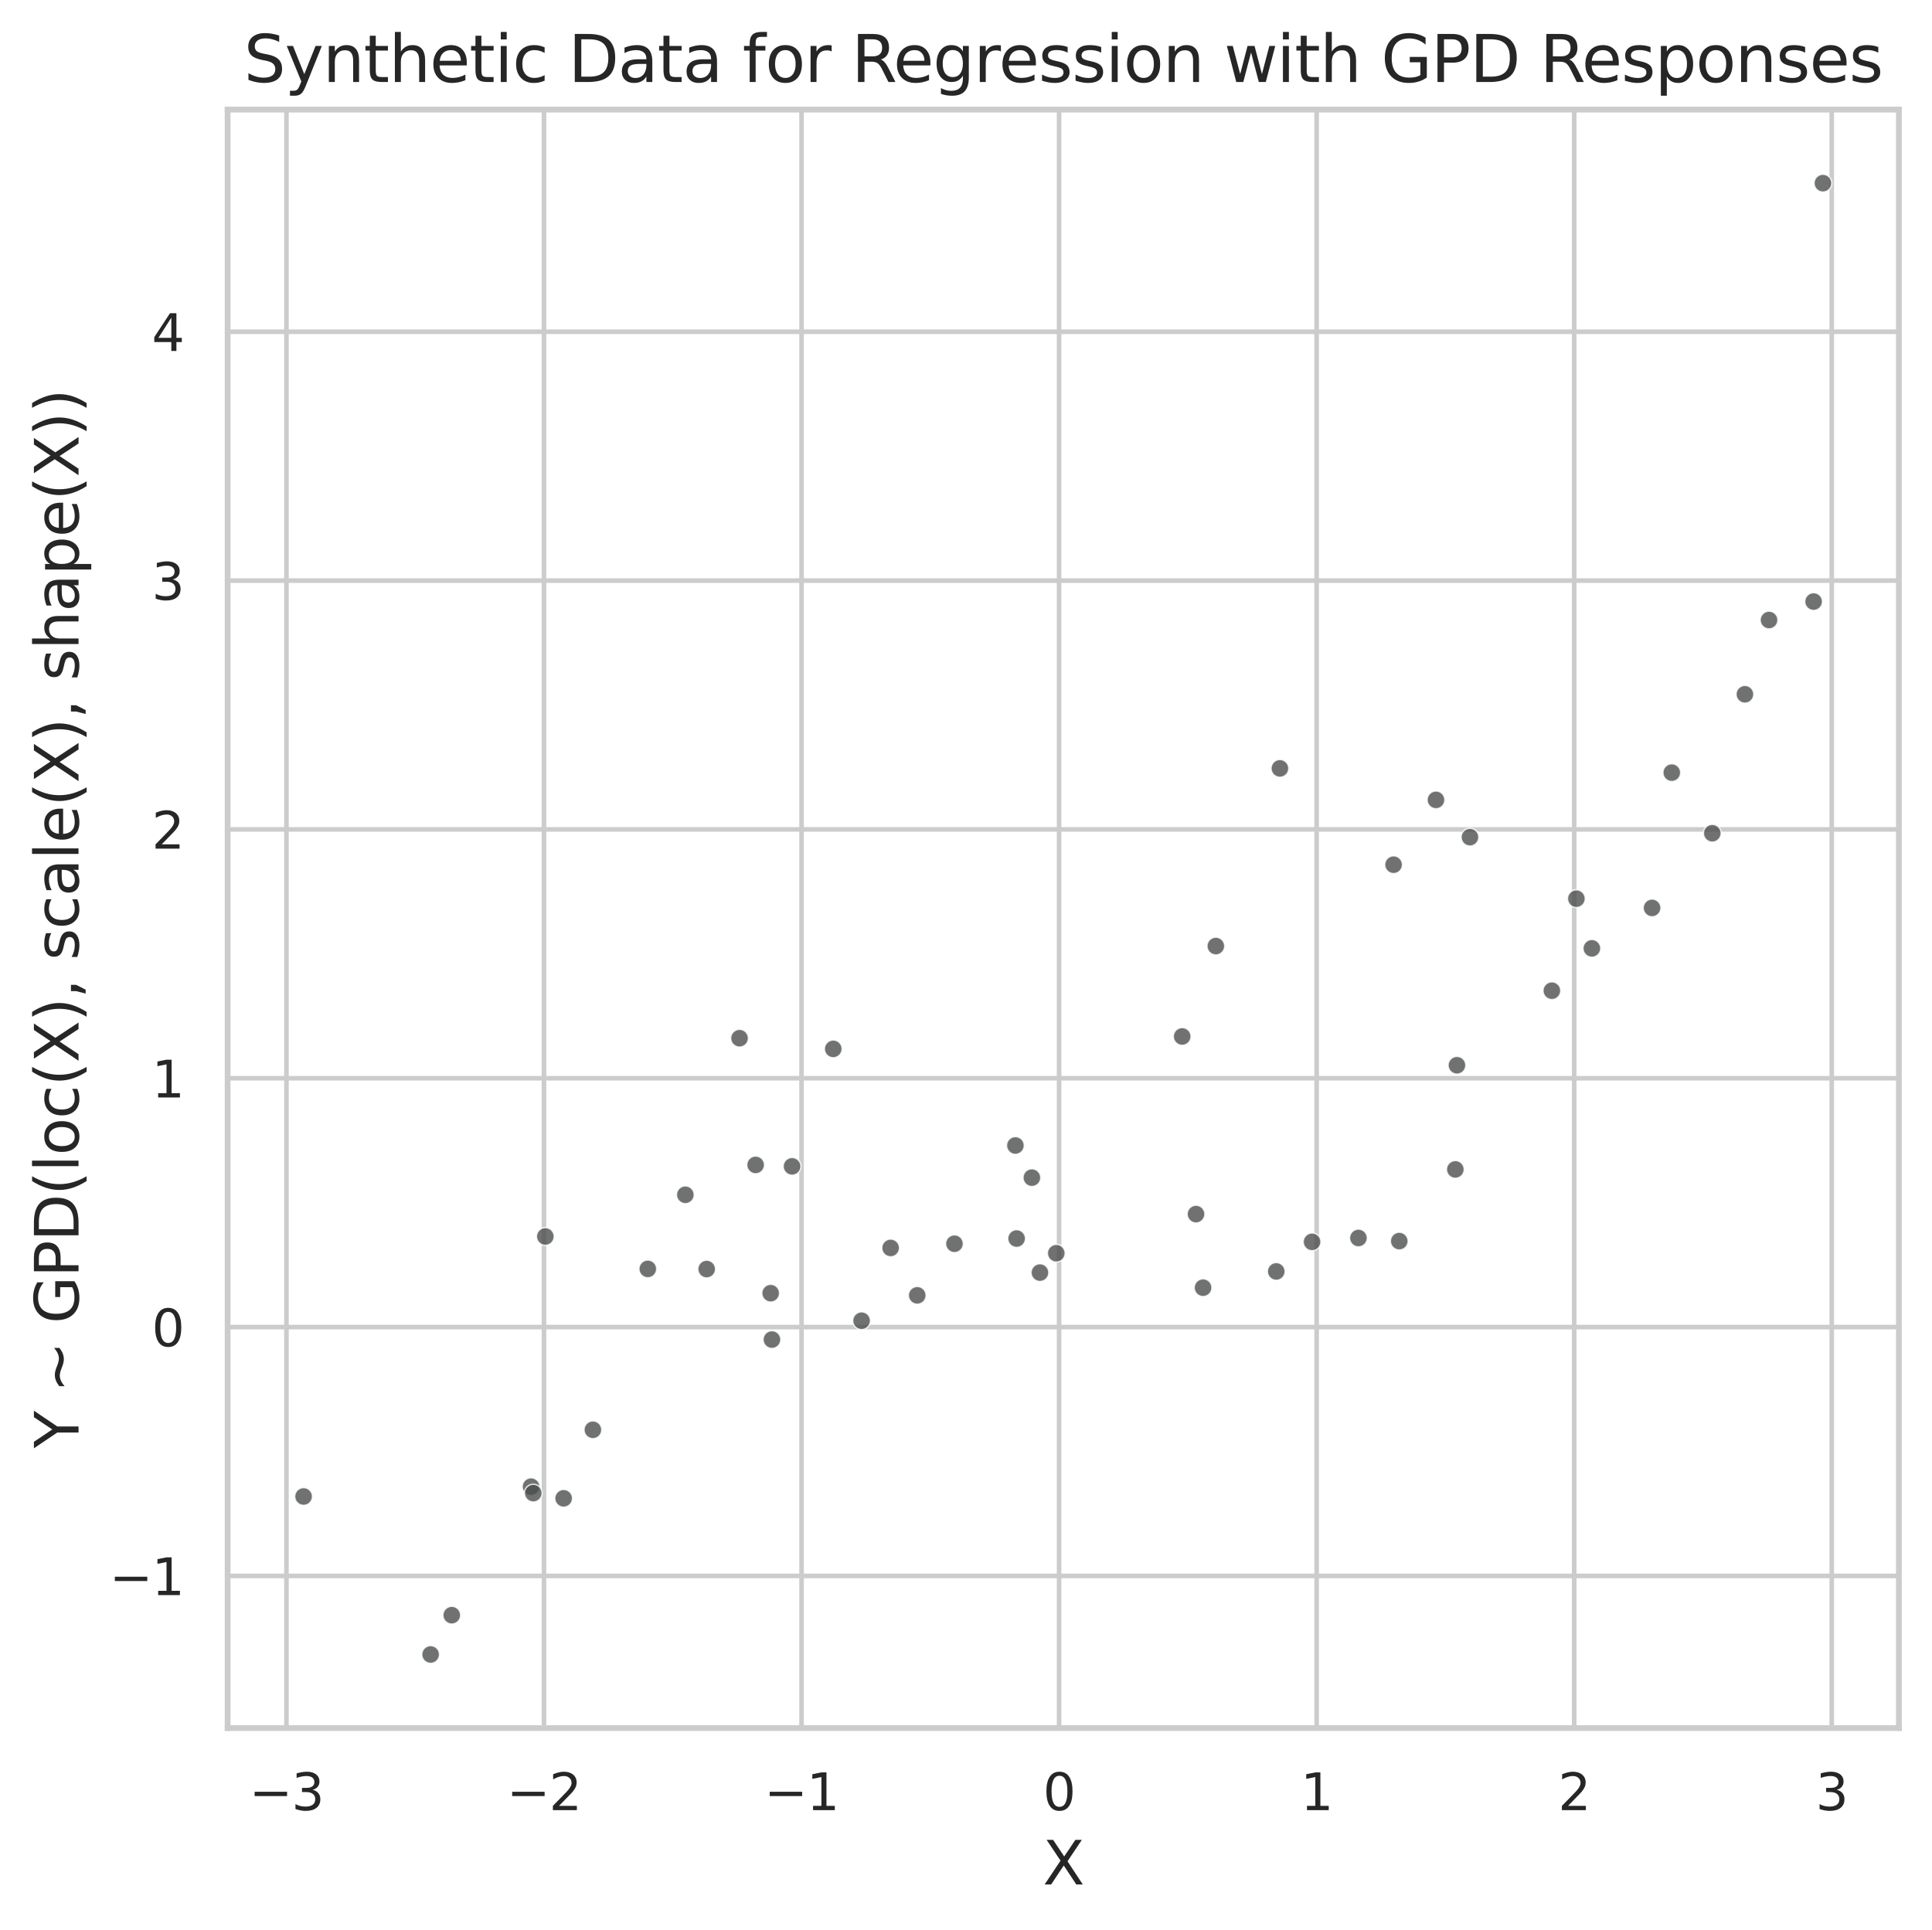<?xml version="1.0" encoding="utf-8" standalone="no"?>
<!DOCTYPE svg PUBLIC "-//W3C//DTD SVG 1.1//EN"
  "http://www.w3.org/Graphics/SVG/1.1/DTD/svg11.dtd">
<svg xmlns:xlink="http://www.w3.org/1999/xlink" width="420.118pt" height="419.785pt" viewBox="0 0 420.118 419.785" xmlns="http://www.w3.org/2000/svg" version="1.1">
 <defs>
  <style type="text/css">*{stroke-linejoin: round; stroke-linecap: butt}</style>
 </defs>
 <g id="figure_1">
  <g id="patch_1">
   <path d="M 0 419.785 
L 420.118 419.785 
L 420.118 0 
L 0 0 
z
" style="fill: #ffffff"/>
  </g>
  <g id="axes_1">
   <g id="patch_2">
    <path d="M 49.498 375.858 
L 412.918 375.858 
L 412.918 23.838 
L 49.498 23.838 
z
" style="fill: #ffffff"/>
   </g>
   <g id="matplotlib.axis_1">
    <g id="xtick_1">
     <g id="line2d_1">
      <path d="M 62.286 375.858 
L 62.286 23.838 
" clip-path="url(#pe44f249122)" style="fill: none; stroke: #cccccc; stroke-linecap: round"/>
     </g>
     <g id="text_1">
      <!-- −3 -->
      <g style="fill: #262626" transform="translate(54.178 393.716) scale(0.11 -0.11)">
       <defs>
        <path id="DejaVuSans-2212" d="M 678 2272 
L 4684 2272 
L 4684 1741 
L 678 1741 
L 678 2272 
z
" transform="scale(0.016)"/>
        <path id="DejaVuSans-33" d="M 2597 2516 
Q 3050 2419 3304 2112 
Q 3559 1806 3559 1356 
Q 3559 666 3084 287 
Q 2609 -91 1734 -91 
Q 1441 -91 1130 -33 
Q 819 25 488 141 
L 488 750 
Q 750 597 1062 519 
Q 1375 441 1716 441 
Q 2309 441 2620 675 
Q 2931 909 2931 1356 
Q 2931 1769 2642 2001 
Q 2353 2234 1838 2234 
L 1294 2234 
L 1294 2753 
L 1863 2753 
Q 2328 2753 2575 2939 
Q 2822 3125 2822 3475 
Q 2822 3834 2567 4026 
Q 2313 4219 1838 4219 
Q 1578 4219 1281 4162 
Q 984 4106 628 3988 
L 628 4550 
Q 988 4650 1302 4700 
Q 1616 4750 1894 4750 
Q 2613 4750 3031 4423 
Q 3450 4097 3450 3541 
Q 3450 3153 3228 2886 
Q 3006 2619 2597 2516 
z
" transform="scale(0.016)"/>
       </defs>
       <use xlink:href="#DejaVuSans-2212"/>
       <use xlink:href="#DejaVuSans-33" x="83.789"/>
      </g>
     </g>
    </g>
    <g id="xtick_2">
     <g id="line2d_2">
      <path d="M 118.291 375.858 
L 118.291 23.838 
" clip-path="url(#pe44f249122)" style="fill: none; stroke: #cccccc; stroke-linecap: round"/>
     </g>
     <g id="text_2">
      <!-- −2 -->
      <g style="fill: #262626" transform="translate(110.183 393.716) scale(0.11 -0.11)">
       <defs>
        <path id="DejaVuSans-32" d="M 1228 531 
L 3431 531 
L 3431 0 
L 469 0 
L 469 531 
Q 828 903 1448 1529 
Q 2069 2156 2228 2338 
Q 2531 2678 2651 2914 
Q 2772 3150 2772 3378 
Q 2772 3750 2511 3984 
Q 2250 4219 1831 4219 
Q 1534 4219 1204 4116 
Q 875 4013 500 3803 
L 500 4441 
Q 881 4594 1212 4672 
Q 1544 4750 1819 4750 
Q 2544 4750 2975 4387 
Q 3406 4025 3406 3419 
Q 3406 3131 3298 2873 
Q 3191 2616 2906 2266 
Q 2828 2175 2409 1742 
Q 1991 1309 1228 531 
z
" transform="scale(0.016)"/>
       </defs>
       <use xlink:href="#DejaVuSans-2212"/>
       <use xlink:href="#DejaVuSans-32" x="83.789"/>
      </g>
     </g>
    </g>
    <g id="xtick_3">
     <g id="line2d_3">
      <path d="M 174.296 375.858 
L 174.296 23.838 
" clip-path="url(#pe44f249122)" style="fill: none; stroke: #cccccc; stroke-linecap: round"/>
     </g>
     <g id="text_3">
      <!-- −1 -->
      <g style="fill: #262626" transform="translate(166.188 393.716) scale(0.11 -0.11)">
       <defs>
        <path id="DejaVuSans-31" d="M 794 531 
L 1825 531 
L 1825 4091 
L 703 3866 
L 703 4441 
L 1819 4666 
L 2450 4666 
L 2450 531 
L 3481 531 
L 3481 0 
L 794 0 
L 794 531 
z
" transform="scale(0.016)"/>
       </defs>
       <use xlink:href="#DejaVuSans-2212"/>
       <use xlink:href="#DejaVuSans-31" x="83.789"/>
      </g>
     </g>
    </g>
    <g id="xtick_4">
     <g id="line2d_4">
      <path d="M 230.301 375.858 
L 230.301 23.838 
" clip-path="url(#pe44f249122)" style="fill: none; stroke: #cccccc; stroke-linecap: round"/>
     </g>
     <g id="text_4">
      <!-- 0 -->
      <g style="fill: #262626" transform="translate(226.802 393.716) scale(0.11 -0.11)">
       <defs>
        <path id="DejaVuSans-30" d="M 2034 4250 
Q 1547 4250 1301 3770 
Q 1056 3291 1056 2328 
Q 1056 1369 1301 889 
Q 1547 409 2034 409 
Q 2525 409 2770 889 
Q 3016 1369 3016 2328 
Q 3016 3291 2770 3770 
Q 2525 4250 2034 4250 
z
M 2034 4750 
Q 2819 4750 3233 4129 
Q 3647 3509 3647 2328 
Q 3647 1150 3233 529 
Q 2819 -91 2034 -91 
Q 1250 -91 836 529 
Q 422 1150 422 2328 
Q 422 3509 836 4129 
Q 1250 4750 2034 4750 
z
" transform="scale(0.016)"/>
       </defs>
       <use xlink:href="#DejaVuSans-30"/>
      </g>
     </g>
    </g>
    <g id="xtick_5">
     <g id="line2d_5">
      <path d="M 286.306 375.858 
L 286.306 23.838 
" clip-path="url(#pe44f249122)" style="fill: none; stroke: #cccccc; stroke-linecap: round"/>
     </g>
     <g id="text_5">
      <!-- 1 -->
      <g style="fill: #262626" transform="translate(282.807 393.716) scale(0.11 -0.11)">
       <use xlink:href="#DejaVuSans-31"/>
      </g>
     </g>
    </g>
    <g id="xtick_6">
     <g id="line2d_6">
      <path d="M 342.311 375.858 
L 342.311 23.838 
" clip-path="url(#pe44f249122)" style="fill: none; stroke: #cccccc; stroke-linecap: round"/>
     </g>
     <g id="text_6">
      <!-- 2 -->
      <g style="fill: #262626" transform="translate(338.812 393.716) scale(0.11 -0.11)">
       <use xlink:href="#DejaVuSans-32"/>
      </g>
     </g>
    </g>
    <g id="xtick_7">
     <g id="line2d_7">
      <path d="M 398.316 375.858 
L 398.316 23.838 
" clip-path="url(#pe44f249122)" style="fill: none; stroke: #cccccc; stroke-linecap: round"/>
     </g>
     <g id="text_7">
      <!-- 3 -->
      <g style="fill: #262626" transform="translate(394.817 393.716) scale(0.11 -0.11)">
       <use xlink:href="#DejaVuSans-33"/>
      </g>
     </g>
    </g>
    <g id="text_8">
     <!-- X -->
     <g style="fill: #262626" transform="translate(226.755 409.882) scale(0.13 -0.13)">
      <defs>
       <path id="DejaVuSans-58" d="M 403 4666 
L 1081 4666 
L 2241 2931 
L 3406 4666 
L 4084 4666 
L 2584 2425 
L 4184 0 
L 3506 0 
L 2194 1984 
L 872 0 
L 191 0 
L 1856 2491 
L 403 4666 
z
" transform="scale(0.016)"/>
      </defs>
      <use xlink:href="#DejaVuSans-58"/>
     </g>
    </g>
   </g>
   <g id="matplotlib.axis_2">
    <g id="ytick_1">
     <g id="line2d_8">
      <path d="M 49.498 342.763 
L 412.918 342.763 
" clip-path="url(#pe44f249122)" style="fill: none; stroke: #cccccc; stroke-linecap: round"/>
     </g>
     <g id="text_9">
      <!-- −1 -->
      <g style="fill: #262626" transform="translate(23.782 346.943) scale(0.11 -0.11)">
       <use xlink:href="#DejaVuSans-2212"/>
       <use xlink:href="#DejaVuSans-31" x="83.789"/>
      </g>
     </g>
    </g>
    <g id="ytick_2">
     <g id="line2d_9">
      <path d="M 49.498 288.643 
L 412.918 288.643 
" clip-path="url(#pe44f249122)" style="fill: none; stroke: #cccccc; stroke-linecap: round"/>
     </g>
     <g id="text_10">
      <!-- 0 -->
      <g style="fill: #262626" transform="translate(32.999 292.822) scale(0.11 -0.11)">
       <use xlink:href="#DejaVuSans-30"/>
      </g>
     </g>
    </g>
    <g id="ytick_3">
     <g id="line2d_10">
      <path d="M 49.498 234.522 
L 412.918 234.522 
" clip-path="url(#pe44f249122)" style="fill: none; stroke: #cccccc; stroke-linecap: round"/>
     </g>
     <g id="text_11">
      <!-- 1 -->
      <g style="fill: #262626" transform="translate(32.999 238.701) scale(0.11 -0.11)">
       <use xlink:href="#DejaVuSans-31"/>
      </g>
     </g>
    </g>
    <g id="ytick_4">
     <g id="line2d_11">
      <path d="M 49.498 180.401 
L 412.918 180.401 
" clip-path="url(#pe44f249122)" style="fill: none; stroke: #cccccc; stroke-linecap: round"/>
     </g>
     <g id="text_12">
      <!-- 2 -->
      <g style="fill: #262626" transform="translate(32.999 184.58) scale(0.11 -0.11)">
       <use xlink:href="#DejaVuSans-32"/>
      </g>
     </g>
    </g>
    <g id="ytick_5">
     <g id="line2d_12">
      <path d="M 49.498 126.28 
L 412.918 126.28 
" clip-path="url(#pe44f249122)" style="fill: none; stroke: #cccccc; stroke-linecap: round"/>
     </g>
     <g id="text_13">
      <!-- 3 -->
      <g style="fill: #262626" transform="translate(32.999 130.459) scale(0.11 -0.11)">
       <use xlink:href="#DejaVuSans-33"/>
      </g>
     </g>
    </g>
    <g id="ytick_6">
     <g id="line2d_13">
      <path d="M 49.498 72.159 
L 412.918 72.159 
" clip-path="url(#pe44f249122)" style="fill: none; stroke: #cccccc; stroke-linecap: round"/>
     </g>
     <g id="text_14">
      <!-- 4 -->
      <g style="fill: #262626" transform="translate(32.999 76.339) scale(0.11 -0.11)">
       <defs>
        <path id="DejaVuSans-34" d="M 2419 4116 
L 825 1625 
L 2419 1625 
L 2419 4116 
z
M 2253 4666 
L 3047 4666 
L 3047 1625 
L 3713 1625 
L 3713 1100 
L 3047 1100 
L 3047 0 
L 2419 0 
L 2419 1100 
L 313 1100 
L 313 1709 
L 2253 4666 
z
" transform="scale(0.016)"/>
       </defs>
       <use xlink:href="#DejaVuSans-34"/>
      </g>
     </g>
    </g>
    <g id="text_15">
     <!-- Y ~ GPD(loc(X), scale(X), shape(X)) -->
     <g style="fill: #262626" transform="translate(17.078 314.986) rotate(-90) scale(0.13 -0.13)">
      <defs>
       <path id="DejaVuSans-59" d="M -13 4666 
L 666 4666 
L 1959 2747 
L 3244 4666 
L 3922 4666 
L 2272 2222 
L 2272 0 
L 1638 0 
L 1638 2222 
L -13 4666 
z
" transform="scale(0.016)"/>
       <path id="DejaVuSans-20" transform="scale(0.016)"/>
       <path id="DejaVuSans-7e" d="M 4684 2553 
L 4684 1997 
Q 4356 1750 4076 1644 
Q 3797 1538 3494 1538 
Q 3150 1538 2694 1722 
Q 2659 1734 2644 1741 
Q 2622 1750 2575 1766 
Q 2091 1959 1797 1959 
Q 1522 1959 1253 1839 
Q 984 1719 678 1459 
L 678 2016 
Q 1006 2263 1286 2370 
Q 1566 2478 1869 2478 
Q 2213 2478 2672 2291 
Q 2703 2278 2719 2272 
Q 2744 2263 2788 2247 
Q 3272 2053 3566 2053 
Q 3834 2053 4098 2172 
Q 4363 2291 4684 2553 
z
" transform="scale(0.016)"/>
       <path id="DejaVuSans-47" d="M 3809 666 
L 3809 1919 
L 2778 1919 
L 2778 2438 
L 4434 2438 
L 4434 434 
Q 4069 175 3628 42 
Q 3188 -91 2688 -91 
Q 1594 -91 976 548 
Q 359 1188 359 2328 
Q 359 3472 976 4111 
Q 1594 4750 2688 4750 
Q 3144 4750 3555 4637 
Q 3966 4525 4313 4306 
L 4313 3634 
Q 3963 3931 3569 4081 
Q 3175 4231 2741 4231 
Q 1884 4231 1454 3753 
Q 1025 3275 1025 2328 
Q 1025 1384 1454 906 
Q 1884 428 2741 428 
Q 3075 428 3337 486 
Q 3600 544 3809 666 
z
" transform="scale(0.016)"/>
       <path id="DejaVuSans-50" d="M 1259 4147 
L 1259 2394 
L 2053 2394 
Q 2494 2394 2734 2622 
Q 2975 2850 2975 3272 
Q 2975 3691 2734 3919 
Q 2494 4147 2053 4147 
L 1259 4147 
z
M 628 4666 
L 2053 4666 
Q 2838 4666 3239 4311 
Q 3641 3956 3641 3272 
Q 3641 2581 3239 2228 
Q 2838 1875 2053 1875 
L 1259 1875 
L 1259 0 
L 628 0 
L 628 4666 
z
" transform="scale(0.016)"/>
       <path id="DejaVuSans-44" d="M 1259 4147 
L 1259 519 
L 2022 519 
Q 2988 519 3436 956 
Q 3884 1394 3884 2338 
Q 3884 3275 3436 3711 
Q 2988 4147 2022 4147 
L 1259 4147 
z
M 628 4666 
L 1925 4666 
Q 3281 4666 3915 4102 
Q 4550 3538 4550 2338 
Q 4550 1131 3912 565 
Q 3275 0 1925 0 
L 628 0 
L 628 4666 
z
" transform="scale(0.016)"/>
       <path id="DejaVuSans-28" d="M 1984 4856 
Q 1566 4138 1362 3434 
Q 1159 2731 1159 2009 
Q 1159 1288 1364 580 
Q 1569 -128 1984 -844 
L 1484 -844 
Q 1016 -109 783 600 
Q 550 1309 550 2009 
Q 550 2706 781 3412 
Q 1013 4119 1484 4856 
L 1984 4856 
z
" transform="scale(0.016)"/>
       <path id="DejaVuSans-6c" d="M 603 4863 
L 1178 4863 
L 1178 0 
L 603 0 
L 603 4863 
z
" transform="scale(0.016)"/>
       <path id="DejaVuSans-6f" d="M 1959 3097 
Q 1497 3097 1228 2736 
Q 959 2375 959 1747 
Q 959 1119 1226 758 
Q 1494 397 1959 397 
Q 2419 397 2687 759 
Q 2956 1122 2956 1747 
Q 2956 2369 2687 2733 
Q 2419 3097 1959 3097 
z
M 1959 3584 
Q 2709 3584 3137 3096 
Q 3566 2609 3566 1747 
Q 3566 888 3137 398 
Q 2709 -91 1959 -91 
Q 1206 -91 779 398 
Q 353 888 353 1747 
Q 353 2609 779 3096 
Q 1206 3584 1959 3584 
z
" transform="scale(0.016)"/>
       <path id="DejaVuSans-63" d="M 3122 3366 
L 3122 2828 
Q 2878 2963 2633 3030 
Q 2388 3097 2138 3097 
Q 1578 3097 1268 2742 
Q 959 2388 959 1747 
Q 959 1106 1268 751 
Q 1578 397 2138 397 
Q 2388 397 2633 464 
Q 2878 531 3122 666 
L 3122 134 
Q 2881 22 2623 -34 
Q 2366 -91 2075 -91 
Q 1284 -91 818 406 
Q 353 903 353 1747 
Q 353 2603 823 3093 
Q 1294 3584 2113 3584 
Q 2378 3584 2631 3529 
Q 2884 3475 3122 3366 
z
" transform="scale(0.016)"/>
       <path id="DejaVuSans-29" d="M 513 4856 
L 1013 4856 
Q 1481 4119 1714 3412 
Q 1947 2706 1947 2009 
Q 1947 1309 1714 600 
Q 1481 -109 1013 -844 
L 513 -844 
Q 928 -128 1133 580 
Q 1338 1288 1338 2009 
Q 1338 2731 1133 3434 
Q 928 4138 513 4856 
z
" transform="scale(0.016)"/>
       <path id="DejaVuSans-2c" d="M 750 794 
L 1409 794 
L 1409 256 
L 897 -744 
L 494 -744 
L 750 256 
L 750 794 
z
" transform="scale(0.016)"/>
       <path id="DejaVuSans-73" d="M 2834 3397 
L 2834 2853 
Q 2591 2978 2328 3040 
Q 2066 3103 1784 3103 
Q 1356 3103 1142 2972 
Q 928 2841 928 2578 
Q 928 2378 1081 2264 
Q 1234 2150 1697 2047 
L 1894 2003 
Q 2506 1872 2764 1633 
Q 3022 1394 3022 966 
Q 3022 478 2636 193 
Q 2250 -91 1575 -91 
Q 1294 -91 989 -36 
Q 684 19 347 128 
L 347 722 
Q 666 556 975 473 
Q 1284 391 1588 391 
Q 1994 391 2212 530 
Q 2431 669 2431 922 
Q 2431 1156 2273 1281 
Q 2116 1406 1581 1522 
L 1381 1569 
Q 847 1681 609 1914 
Q 372 2147 372 2553 
Q 372 3047 722 3315 
Q 1072 3584 1716 3584 
Q 2034 3584 2315 3537 
Q 2597 3491 2834 3397 
z
" transform="scale(0.016)"/>
       <path id="DejaVuSans-61" d="M 2194 1759 
Q 1497 1759 1228 1600 
Q 959 1441 959 1056 
Q 959 750 1161 570 
Q 1363 391 1709 391 
Q 2188 391 2477 730 
Q 2766 1069 2766 1631 
L 2766 1759 
L 2194 1759 
z
M 3341 1997 
L 3341 0 
L 2766 0 
L 2766 531 
Q 2569 213 2275 61 
Q 1981 -91 1556 -91 
Q 1019 -91 701 211 
Q 384 513 384 1019 
Q 384 1609 779 1909 
Q 1175 2209 1959 2209 
L 2766 2209 
L 2766 2266 
Q 2766 2663 2505 2880 
Q 2244 3097 1772 3097 
Q 1472 3097 1187 3025 
Q 903 2953 641 2809 
L 641 3341 
Q 956 3463 1253 3523 
Q 1550 3584 1831 3584 
Q 2591 3584 2966 3190 
Q 3341 2797 3341 1997 
z
" transform="scale(0.016)"/>
       <path id="DejaVuSans-65" d="M 3597 1894 
L 3597 1613 
L 953 1613 
Q 991 1019 1311 708 
Q 1631 397 2203 397 
Q 2534 397 2845 478 
Q 3156 559 3463 722 
L 3463 178 
Q 3153 47 2828 -22 
Q 2503 -91 2169 -91 
Q 1331 -91 842 396 
Q 353 884 353 1716 
Q 353 2575 817 3079 
Q 1281 3584 2069 3584 
Q 2775 3584 3186 3129 
Q 3597 2675 3597 1894 
z
M 3022 2063 
Q 3016 2534 2758 2815 
Q 2500 3097 2075 3097 
Q 1594 3097 1305 2825 
Q 1016 2553 972 2059 
L 3022 2063 
z
" transform="scale(0.016)"/>
       <path id="DejaVuSans-68" d="M 3513 2113 
L 3513 0 
L 2938 0 
L 2938 2094 
Q 2938 2591 2744 2837 
Q 2550 3084 2163 3084 
Q 1697 3084 1428 2787 
Q 1159 2491 1159 1978 
L 1159 0 
L 581 0 
L 581 4863 
L 1159 4863 
L 1159 2956 
Q 1366 3272 1645 3428 
Q 1925 3584 2291 3584 
Q 2894 3584 3203 3211 
Q 3513 2838 3513 2113 
z
" transform="scale(0.016)"/>
       <path id="DejaVuSans-70" d="M 1159 525 
L 1159 -1331 
L 581 -1331 
L 581 3500 
L 1159 3500 
L 1159 2969 
Q 1341 3281 1617 3432 
Q 1894 3584 2278 3584 
Q 2916 3584 3314 3078 
Q 3713 2572 3713 1747 
Q 3713 922 3314 415 
Q 2916 -91 2278 -91 
Q 1894 -91 1617 61 
Q 1341 213 1159 525 
z
M 3116 1747 
Q 3116 2381 2855 2742 
Q 2594 3103 2138 3103 
Q 1681 3103 1420 2742 
Q 1159 2381 1159 1747 
Q 1159 1113 1420 752 
Q 1681 391 2138 391 
Q 2594 391 2855 752 
Q 3116 1113 3116 1747 
z
" transform="scale(0.016)"/>
      </defs>
      <use xlink:href="#DejaVuSans-59"/>
      <use xlink:href="#DejaVuSans-20" x="61.084"/>
      <use xlink:href="#DejaVuSans-7e" x="92.871"/>
      <use xlink:href="#DejaVuSans-20" x="176.66"/>
      <use xlink:href="#DejaVuSans-47" x="208.447"/>
      <use xlink:href="#DejaVuSans-50" x="285.938"/>
      <use xlink:href="#DejaVuSans-44" x="346.24"/>
      <use xlink:href="#DejaVuSans-28" x="423.242"/>
      <use xlink:href="#DejaVuSans-6c" x="462.256"/>
      <use xlink:href="#DejaVuSans-6f" x="490.039"/>
      <use xlink:href="#DejaVuSans-63" x="551.221"/>
      <use xlink:href="#DejaVuSans-28" x="606.201"/>
      <use xlink:href="#DejaVuSans-58" x="645.215"/>
      <use xlink:href="#DejaVuSans-29" x="713.721"/>
      <use xlink:href="#DejaVuSans-2c" x="752.734"/>
      <use xlink:href="#DejaVuSans-20" x="784.521"/>
      <use xlink:href="#DejaVuSans-73" x="816.309"/>
      <use xlink:href="#DejaVuSans-63" x="868.408"/>
      <use xlink:href="#DejaVuSans-61" x="923.389"/>
      <use xlink:href="#DejaVuSans-6c" x="984.668"/>
      <use xlink:href="#DejaVuSans-65" x="1012.451"/>
      <use xlink:href="#DejaVuSans-28" x="1073.975"/>
      <use xlink:href="#DejaVuSans-58" x="1112.988"/>
      <use xlink:href="#DejaVuSans-29" x="1181.494"/>
      <use xlink:href="#DejaVuSans-2c" x="1220.508"/>
      <use xlink:href="#DejaVuSans-20" x="1252.295"/>
      <use xlink:href="#DejaVuSans-73" x="1284.082"/>
      <use xlink:href="#DejaVuSans-68" x="1336.182"/>
      <use xlink:href="#DejaVuSans-61" x="1399.561"/>
      <use xlink:href="#DejaVuSans-70" x="1460.84"/>
      <use xlink:href="#DejaVuSans-65" x="1524.316"/>
      <use xlink:href="#DejaVuSans-28" x="1585.84"/>
      <use xlink:href="#DejaVuSans-58" x="1624.854"/>
      <use xlink:href="#DejaVuSans-29" x="1693.359"/>
      <use xlink:href="#DejaVuSans-29" x="1732.373"/>
     </g>
    </g>
   </g>
   <g id="PathCollection_1">
    <defs>
     <path id="m63e70f17bb" d="M 0 1.936 
C 0.514 1.936 1.006 1.732 1.369 1.369 
C 1.732 1.006 1.936 0.514 1.936 0 
C 1.936 -0.514 1.732 -1.006 1.369 -1.369 
C 1.006 -1.732 0.514 -1.936 0 -1.936 
C -0.514 -1.936 -1.006 -1.732 -1.369 -1.369 
C -1.732 -1.006 -1.936 -0.514 -1.936 0 
C -1.936 0.514 -1.732 1.006 -1.369 1.369 
C -1.006 1.732 -0.514 1.936 0 1.936 
z
" style="stroke: #ffffff; stroke-opacity: 0.8; stroke-width: 0.31"/>
    </defs>
    <g clip-path="url(#pe44f249122)">
     <use xlink:href="#m63e70f17bb" x="66.017" y="325.49" style="fill: #4b4f4c; fill-opacity: 0.8; stroke: #ffffff; stroke-opacity: 0.8; stroke-width: 0.31"/>
     <use xlink:href="#m63e70f17bb" x="93.644" y="359.857" style="fill: #4b4f4c; fill-opacity: 0.8; stroke: #ffffff; stroke-opacity: 0.8; stroke-width: 0.31"/>
     <use xlink:href="#m63e70f17bb" x="98.239" y="351.306" style="fill: #4b4f4c; fill-opacity: 0.8; stroke: #ffffff; stroke-opacity: 0.8; stroke-width: 0.31"/>
     <use xlink:href="#m63e70f17bb" x="115.481" y="323.354" style="fill: #4b4f4c; fill-opacity: 0.8; stroke: #ffffff; stroke-opacity: 0.8; stroke-width: 0.31"/>
     <use xlink:href="#m63e70f17bb" x="115.964" y="324.758" style="fill: #4b4f4c; fill-opacity: 0.8; stroke: #ffffff; stroke-opacity: 0.8; stroke-width: 0.31"/>
     <use xlink:href="#m63e70f17bb" x="118.586" y="268.938" style="fill: #4b4f4c; fill-opacity: 0.8; stroke: #ffffff; stroke-opacity: 0.8; stroke-width: 0.31"/>
     <use xlink:href="#m63e70f17bb" x="122.565" y="325.889" style="fill: #4b4f4c; fill-opacity: 0.8; stroke: #ffffff; stroke-opacity: 0.8; stroke-width: 0.31"/>
     <use xlink:href="#m63e70f17bb" x="128.927" y="310.985" style="fill: #4b4f4c; fill-opacity: 0.8; stroke: #ffffff; stroke-opacity: 0.8; stroke-width: 0.31"/>
     <use xlink:href="#m63e70f17bb" x="140.867" y="275.99" style="fill: #4b4f4c; fill-opacity: 0.8; stroke: #ffffff; stroke-opacity: 0.8; stroke-width: 0.31"/>
     <use xlink:href="#m63e70f17bb" x="149.033" y="259.869" style="fill: #4b4f4c; fill-opacity: 0.8; stroke: #ffffff; stroke-opacity: 0.8; stroke-width: 0.31"/>
     <use xlink:href="#m63e70f17bb" x="153.67" y="276.026" style="fill: #4b4f4c; fill-opacity: 0.8; stroke: #ffffff; stroke-opacity: 0.8; stroke-width: 0.31"/>
     <use xlink:href="#m63e70f17bb" x="160.816" y="225.811" style="fill: #4b4f4c; fill-opacity: 0.8; stroke: #ffffff; stroke-opacity: 0.8; stroke-width: 0.31"/>
     <use xlink:href="#m63e70f17bb" x="164.317" y="253.37" style="fill: #4b4f4c; fill-opacity: 0.8; stroke: #ffffff; stroke-opacity: 0.8; stroke-width: 0.31"/>
     <use xlink:href="#m63e70f17bb" x="167.586" y="281.273" style="fill: #4b4f4c; fill-opacity: 0.8; stroke: #ffffff; stroke-opacity: 0.8; stroke-width: 0.31"/>
     <use xlink:href="#m63e70f17bb" x="167.86" y="291.361" style="fill: #4b4f4c; fill-opacity: 0.8; stroke: #ffffff; stroke-opacity: 0.8; stroke-width: 0.31"/>
     <use xlink:href="#m63e70f17bb" x="172.235" y="253.682" style="fill: #4b4f4c; fill-opacity: 0.8; stroke: #ffffff; stroke-opacity: 0.8; stroke-width: 0.31"/>
     <use xlink:href="#m63e70f17bb" x="181.194" y="228.134" style="fill: #4b4f4c; fill-opacity: 0.8; stroke: #ffffff; stroke-opacity: 0.8; stroke-width: 0.31"/>
     <use xlink:href="#m63e70f17bb" x="187.353" y="287.262" style="fill: #4b4f4c; fill-opacity: 0.8; stroke: #ffffff; stroke-opacity: 0.8; stroke-width: 0.31"/>
     <use xlink:href="#m63e70f17bb" x="193.669" y="271.429" style="fill: #4b4f4c; fill-opacity: 0.8; stroke: #ffffff; stroke-opacity: 0.8; stroke-width: 0.31"/>
     <use xlink:href="#m63e70f17bb" x="199.456" y="281.743" style="fill: #4b4f4c; fill-opacity: 0.8; stroke: #ffffff; stroke-opacity: 0.8; stroke-width: 0.31"/>
     <use xlink:href="#m63e70f17bb" x="207.549" y="270.516" style="fill: #4b4f4c; fill-opacity: 0.8; stroke: #ffffff; stroke-opacity: 0.8; stroke-width: 0.31"/>
     <use xlink:href="#m63e70f17bb" x="220.802" y="249.148" style="fill: #4b4f4c; fill-opacity: 0.8; stroke: #ffffff; stroke-opacity: 0.8; stroke-width: 0.31"/>
     <use xlink:href="#m63e70f17bb" x="221.065" y="269.388" style="fill: #4b4f4c; fill-opacity: 0.8; stroke: #ffffff; stroke-opacity: 0.8; stroke-width: 0.31"/>
     <use xlink:href="#m63e70f17bb" x="224.385" y="256.142" style="fill: #4b4f4c; fill-opacity: 0.8; stroke: #ffffff; stroke-opacity: 0.8; stroke-width: 0.31"/>
     <use xlink:href="#m63e70f17bb" x="226.137" y="276.796" style="fill: #4b4f4c; fill-opacity: 0.8; stroke: #ffffff; stroke-opacity: 0.8; stroke-width: 0.31"/>
     <use xlink:href="#m63e70f17bb" x="229.692" y="272.582" style="fill: #4b4f4c; fill-opacity: 0.8; stroke: #ffffff; stroke-opacity: 0.8; stroke-width: 0.31"/>
     <use xlink:href="#m63e70f17bb" x="257.068" y="225.435" style="fill: #4b4f4c; fill-opacity: 0.8; stroke: #ffffff; stroke-opacity: 0.8; stroke-width: 0.31"/>
     <use xlink:href="#m63e70f17bb" x="260.076" y="264.072" style="fill: #4b4f4c; fill-opacity: 0.8; stroke: #ffffff; stroke-opacity: 0.8; stroke-width: 0.31"/>
     <use xlink:href="#m63e70f17bb" x="261.61" y="280.075" style="fill: #4b4f4c; fill-opacity: 0.8; stroke: #ffffff; stroke-opacity: 0.8; stroke-width: 0.31"/>
     <use xlink:href="#m63e70f17bb" x="264.386" y="205.771" style="fill: #4b4f4c; fill-opacity: 0.8; stroke: #ffffff; stroke-opacity: 0.8; stroke-width: 0.31"/>
     <use xlink:href="#m63e70f17bb" x="277.525" y="276.539" style="fill: #4b4f4c; fill-opacity: 0.8; stroke: #ffffff; stroke-opacity: 0.8; stroke-width: 0.31"/>
     <use xlink:href="#m63e70f17bb" x="278.319" y="167.126" style="fill: #4b4f4c; fill-opacity: 0.8; stroke: #ffffff; stroke-opacity: 0.8; stroke-width: 0.31"/>
     <use xlink:href="#m63e70f17bb" x="285.313" y="270.107" style="fill: #4b4f4c; fill-opacity: 0.8; stroke: #ffffff; stroke-opacity: 0.8; stroke-width: 0.31"/>
     <use xlink:href="#m63e70f17bb" x="295.395" y="269.266" style="fill: #4b4f4c; fill-opacity: 0.8; stroke: #ffffff; stroke-opacity: 0.8; stroke-width: 0.31"/>
     <use xlink:href="#m63e70f17bb" x="303.037" y="188.076" style="fill: #4b4f4c; fill-opacity: 0.8; stroke: #ffffff; stroke-opacity: 0.8; stroke-width: 0.31"/>
     <use xlink:href="#m63e70f17bb" x="304.275" y="269.943" style="fill: #4b4f4c; fill-opacity: 0.8; stroke: #ffffff; stroke-opacity: 0.8; stroke-width: 0.31"/>
     <use xlink:href="#m63e70f17bb" x="312.256" y="173.975" style="fill: #4b4f4c; fill-opacity: 0.8; stroke: #ffffff; stroke-opacity: 0.8; stroke-width: 0.31"/>
     <use xlink:href="#m63e70f17bb" x="316.468" y="254.354" style="fill: #4b4f4c; fill-opacity: 0.8; stroke: #ffffff; stroke-opacity: 0.8; stroke-width: 0.31"/>
     <use xlink:href="#m63e70f17bb" x="316.817" y="231.698" style="fill: #4b4f4c; fill-opacity: 0.8; stroke: #ffffff; stroke-opacity: 0.8; stroke-width: 0.31"/>
     <use xlink:href="#m63e70f17bb" x="319.645" y="182.086" style="fill: #4b4f4c; fill-opacity: 0.8; stroke: #ffffff; stroke-opacity: 0.8; stroke-width: 0.31"/>
     <use xlink:href="#m63e70f17bb" x="337.456" y="215.482" style="fill: #4b4f4c; fill-opacity: 0.8; stroke: #ffffff; stroke-opacity: 0.8; stroke-width: 0.31"/>
     <use xlink:href="#m63e70f17bb" x="342.788" y="195.463" style="fill: #4b4f4c; fill-opacity: 0.8; stroke: #ffffff; stroke-opacity: 0.8; stroke-width: 0.31"/>
     <use xlink:href="#m63e70f17bb" x="346.156" y="206.272" style="fill: #4b4f4c; fill-opacity: 0.8; stroke: #ffffff; stroke-opacity: 0.8; stroke-width: 0.31"/>
     <use xlink:href="#m63e70f17bb" x="359.245" y="197.473" style="fill: #4b4f4c; fill-opacity: 0.8; stroke: #ffffff; stroke-opacity: 0.8; stroke-width: 0.31"/>
     <use xlink:href="#m63e70f17bb" x="363.534" y="168.052" style="fill: #4b4f4c; fill-opacity: 0.8; stroke: #ffffff; stroke-opacity: 0.8; stroke-width: 0.31"/>
     <use xlink:href="#m63e70f17bb" x="372.342" y="181.23" style="fill: #4b4f4c; fill-opacity: 0.8; stroke: #ffffff; stroke-opacity: 0.8; stroke-width: 0.31"/>
     <use xlink:href="#m63e70f17bb" x="379.435" y="151.009" style="fill: #4b4f4c; fill-opacity: 0.8; stroke: #ffffff; stroke-opacity: 0.8; stroke-width: 0.31"/>
     <use xlink:href="#m63e70f17bb" x="384.68" y="134.859" style="fill: #4b4f4c; fill-opacity: 0.8; stroke: #ffffff; stroke-opacity: 0.8; stroke-width: 0.31"/>
     <use xlink:href="#m63e70f17bb" x="394.374" y="130.842" style="fill: #4b4f4c; fill-opacity: 0.8; stroke: #ffffff; stroke-opacity: 0.8; stroke-width: 0.31"/>
     <use xlink:href="#m63e70f17bb" x="396.399" y="39.839" style="fill: #4b4f4c; fill-opacity: 0.8; stroke: #ffffff; stroke-opacity: 0.8; stroke-width: 0.31"/>
    </g>
   </g>
   <g id="patch_3">
    <path d="M 49.498 375.858 
L 49.498 23.838 
" style="fill: none; stroke: #cccccc; stroke-width: 1.25; stroke-linejoin: miter; stroke-linecap: square"/>
   </g>
   <g id="patch_4">
    <path d="M 412.918 375.858 
L 412.918 23.838 
" style="fill: none; stroke: #cccccc; stroke-width: 1.25; stroke-linejoin: miter; stroke-linecap: square"/>
   </g>
   <g id="patch_5">
    <path d="M 49.498 375.858 
L 412.918 375.858 
" style="fill: none; stroke: #cccccc; stroke-width: 1.25; stroke-linejoin: miter; stroke-linecap: square"/>
   </g>
   <g id="patch_6">
    <path d="M 49.498 23.838 
L 412.918 23.838 
" style="fill: none; stroke: #cccccc; stroke-width: 1.25; stroke-linejoin: miter; stroke-linecap: square"/>
   </g>
   <g id="text_16">
    <!-- Synthetic Data for Regression with GPD Responses -->
    <g style="fill: #262626" transform="translate(53.037 17.838) scale(0.14 -0.14)">
     <defs>
      <path id="DejaVuSans-53" d="M 3425 4513 
L 3425 3897 
Q 3066 4069 2747 4153 
Q 2428 4238 2131 4238 
Q 1616 4238 1336 4038 
Q 1056 3838 1056 3469 
Q 1056 3159 1242 3001 
Q 1428 2844 1947 2747 
L 2328 2669 
Q 3034 2534 3370 2195 
Q 3706 1856 3706 1288 
Q 3706 609 3251 259 
Q 2797 -91 1919 -91 
Q 1588 -91 1214 -16 
Q 841 59 441 206 
L 441 856 
Q 825 641 1194 531 
Q 1563 422 1919 422 
Q 2459 422 2753 634 
Q 3047 847 3047 1241 
Q 3047 1584 2836 1778 
Q 2625 1972 2144 2069 
L 1759 2144 
Q 1053 2284 737 2584 
Q 422 2884 422 3419 
Q 422 4038 858 4394 
Q 1294 4750 2059 4750 
Q 2388 4750 2728 4690 
Q 3069 4631 3425 4513 
z
" transform="scale(0.016)"/>
      <path id="DejaVuSans-79" d="M 2059 -325 
Q 1816 -950 1584 -1140 
Q 1353 -1331 966 -1331 
L 506 -1331 
L 506 -850 
L 844 -850 
Q 1081 -850 1212 -737 
Q 1344 -625 1503 -206 
L 1606 56 
L 191 3500 
L 800 3500 
L 1894 763 
L 2988 3500 
L 3597 3500 
L 2059 -325 
z
" transform="scale(0.016)"/>
      <path id="DejaVuSans-6e" d="M 3513 2113 
L 3513 0 
L 2938 0 
L 2938 2094 
Q 2938 2591 2744 2837 
Q 2550 3084 2163 3084 
Q 1697 3084 1428 2787 
Q 1159 2491 1159 1978 
L 1159 0 
L 581 0 
L 581 3500 
L 1159 3500 
L 1159 2956 
Q 1366 3272 1645 3428 
Q 1925 3584 2291 3584 
Q 2894 3584 3203 3211 
Q 3513 2838 3513 2113 
z
" transform="scale(0.016)"/>
      <path id="DejaVuSans-74" d="M 1172 4494 
L 1172 3500 
L 2356 3500 
L 2356 3053 
L 1172 3053 
L 1172 1153 
Q 1172 725 1289 603 
Q 1406 481 1766 481 
L 2356 481 
L 2356 0 
L 1766 0 
Q 1100 0 847 248 
Q 594 497 594 1153 
L 594 3053 
L 172 3053 
L 172 3500 
L 594 3500 
L 594 4494 
L 1172 4494 
z
" transform="scale(0.016)"/>
      <path id="DejaVuSans-69" d="M 603 3500 
L 1178 3500 
L 1178 0 
L 603 0 
L 603 3500 
z
M 603 4863 
L 1178 4863 
L 1178 4134 
L 603 4134 
L 603 4863 
z
" transform="scale(0.016)"/>
      <path id="DejaVuSans-66" d="M 2375 4863 
L 2375 4384 
L 1825 4384 
Q 1516 4384 1395 4259 
Q 1275 4134 1275 3809 
L 1275 3500 
L 2222 3500 
L 2222 3053 
L 1275 3053 
L 1275 0 
L 697 0 
L 697 3053 
L 147 3053 
L 147 3500 
L 697 3500 
L 697 3744 
Q 697 4328 969 4595 
Q 1241 4863 1831 4863 
L 2375 4863 
z
" transform="scale(0.016)"/>
      <path id="DejaVuSans-72" d="M 2631 2963 
Q 2534 3019 2420 3045 
Q 2306 3072 2169 3072 
Q 1681 3072 1420 2755 
Q 1159 2438 1159 1844 
L 1159 0 
L 581 0 
L 581 3500 
L 1159 3500 
L 1159 2956 
Q 1341 3275 1631 3429 
Q 1922 3584 2338 3584 
Q 2397 3584 2469 3576 
Q 2541 3569 2628 3553 
L 2631 2963 
z
" transform="scale(0.016)"/>
      <path id="DejaVuSans-52" d="M 2841 2188 
Q 3044 2119 3236 1894 
Q 3428 1669 3622 1275 
L 4263 0 
L 3584 0 
L 2988 1197 
Q 2756 1666 2539 1819 
Q 2322 1972 1947 1972 
L 1259 1972 
L 1259 0 
L 628 0 
L 628 4666 
L 2053 4666 
Q 2853 4666 3247 4331 
Q 3641 3997 3641 3322 
Q 3641 2881 3436 2590 
Q 3231 2300 2841 2188 
z
M 1259 4147 
L 1259 2491 
L 2053 2491 
Q 2509 2491 2742 2702 
Q 2975 2913 2975 3322 
Q 2975 3731 2742 3939 
Q 2509 4147 2053 4147 
L 1259 4147 
z
" transform="scale(0.016)"/>
      <path id="DejaVuSans-67" d="M 2906 1791 
Q 2906 2416 2648 2759 
Q 2391 3103 1925 3103 
Q 1463 3103 1205 2759 
Q 947 2416 947 1791 
Q 947 1169 1205 825 
Q 1463 481 1925 481 
Q 2391 481 2648 825 
Q 2906 1169 2906 1791 
z
M 3481 434 
Q 3481 -459 3084 -895 
Q 2688 -1331 1869 -1331 
Q 1566 -1331 1297 -1286 
Q 1028 -1241 775 -1147 
L 775 -588 
Q 1028 -725 1275 -790 
Q 1522 -856 1778 -856 
Q 2344 -856 2625 -561 
Q 2906 -266 2906 331 
L 2906 616 
Q 2728 306 2450 153 
Q 2172 0 1784 0 
Q 1141 0 747 490 
Q 353 981 353 1791 
Q 353 2603 747 3093 
Q 1141 3584 1784 3584 
Q 2172 3584 2450 3431 
Q 2728 3278 2906 2969 
L 2906 3500 
L 3481 3500 
L 3481 434 
z
" transform="scale(0.016)"/>
      <path id="DejaVuSans-77" d="M 269 3500 
L 844 3500 
L 1563 769 
L 2278 3500 
L 2956 3500 
L 3675 769 
L 4391 3500 
L 4966 3500 
L 4050 0 
L 3372 0 
L 2619 2869 
L 1863 0 
L 1184 0 
L 269 3500 
z
" transform="scale(0.016)"/>
     </defs>
     <use xlink:href="#DejaVuSans-53"/>
     <use xlink:href="#DejaVuSans-79" x="63.477"/>
     <use xlink:href="#DejaVuSans-6e" x="122.656"/>
     <use xlink:href="#DejaVuSans-74" x="186.035"/>
     <use xlink:href="#DejaVuSans-68" x="225.244"/>
     <use xlink:href="#DejaVuSans-65" x="288.623"/>
     <use xlink:href="#DejaVuSans-74" x="350.146"/>
     <use xlink:href="#DejaVuSans-69" x="389.355"/>
     <use xlink:href="#DejaVuSans-63" x="417.139"/>
     <use xlink:href="#DejaVuSans-20" x="472.119"/>
     <use xlink:href="#DejaVuSans-44" x="503.906"/>
     <use xlink:href="#DejaVuSans-61" x="580.908"/>
     <use xlink:href="#DejaVuSans-74" x="642.188"/>
     <use xlink:href="#DejaVuSans-61" x="681.396"/>
     <use xlink:href="#DejaVuSans-20" x="742.676"/>
     <use xlink:href="#DejaVuSans-66" x="774.463"/>
     <use xlink:href="#DejaVuSans-6f" x="809.668"/>
     <use xlink:href="#DejaVuSans-72" x="870.85"/>
     <use xlink:href="#DejaVuSans-20" x="911.963"/>
     <use xlink:href="#DejaVuSans-52" x="943.75"/>
     <use xlink:href="#DejaVuSans-65" x="1008.732"/>
     <use xlink:href="#DejaVuSans-67" x="1070.256"/>
     <use xlink:href="#DejaVuSans-72" x="1133.732"/>
     <use xlink:href="#DejaVuSans-65" x="1172.596"/>
     <use xlink:href="#DejaVuSans-73" x="1234.119"/>
     <use xlink:href="#DejaVuSans-73" x="1286.219"/>
     <use xlink:href="#DejaVuSans-69" x="1338.318"/>
     <use xlink:href="#DejaVuSans-6f" x="1366.102"/>
     <use xlink:href="#DejaVuSans-6e" x="1427.283"/>
     <use xlink:href="#DejaVuSans-20" x="1490.662"/>
     <use xlink:href="#DejaVuSans-77" x="1522.449"/>
     <use xlink:href="#DejaVuSans-69" x="1604.236"/>
     <use xlink:href="#DejaVuSans-74" x="1632.02"/>
     <use xlink:href="#DejaVuSans-68" x="1671.229"/>
     <use xlink:href="#DejaVuSans-20" x="1734.607"/>
     <use xlink:href="#DejaVuSans-47" x="1766.395"/>
     <use xlink:href="#DejaVuSans-50" x="1843.885"/>
     <use xlink:href="#DejaVuSans-44" x="1904.188"/>
     <use xlink:href="#DejaVuSans-20" x="1981.189"/>
     <use xlink:href="#DejaVuSans-52" x="2012.977"/>
     <use xlink:href="#DejaVuSans-65" x="2077.959"/>
     <use xlink:href="#DejaVuSans-73" x="2139.482"/>
     <use xlink:href="#DejaVuSans-70" x="2191.582"/>
     <use xlink:href="#DejaVuSans-6f" x="2255.059"/>
     <use xlink:href="#DejaVuSans-6e" x="2316.24"/>
     <use xlink:href="#DejaVuSans-73" x="2379.619"/>
     <use xlink:href="#DejaVuSans-65" x="2431.719"/>
     <use xlink:href="#DejaVuSans-73" x="2493.242"/>
    </g>
   </g>
  </g>
 </g>
 <defs>
  <clipPath id="pe44f249122">
   <rect x="49.498" y="23.838" width="363.42" height="352.02"/>
  </clipPath>
 </defs>
</svg>
